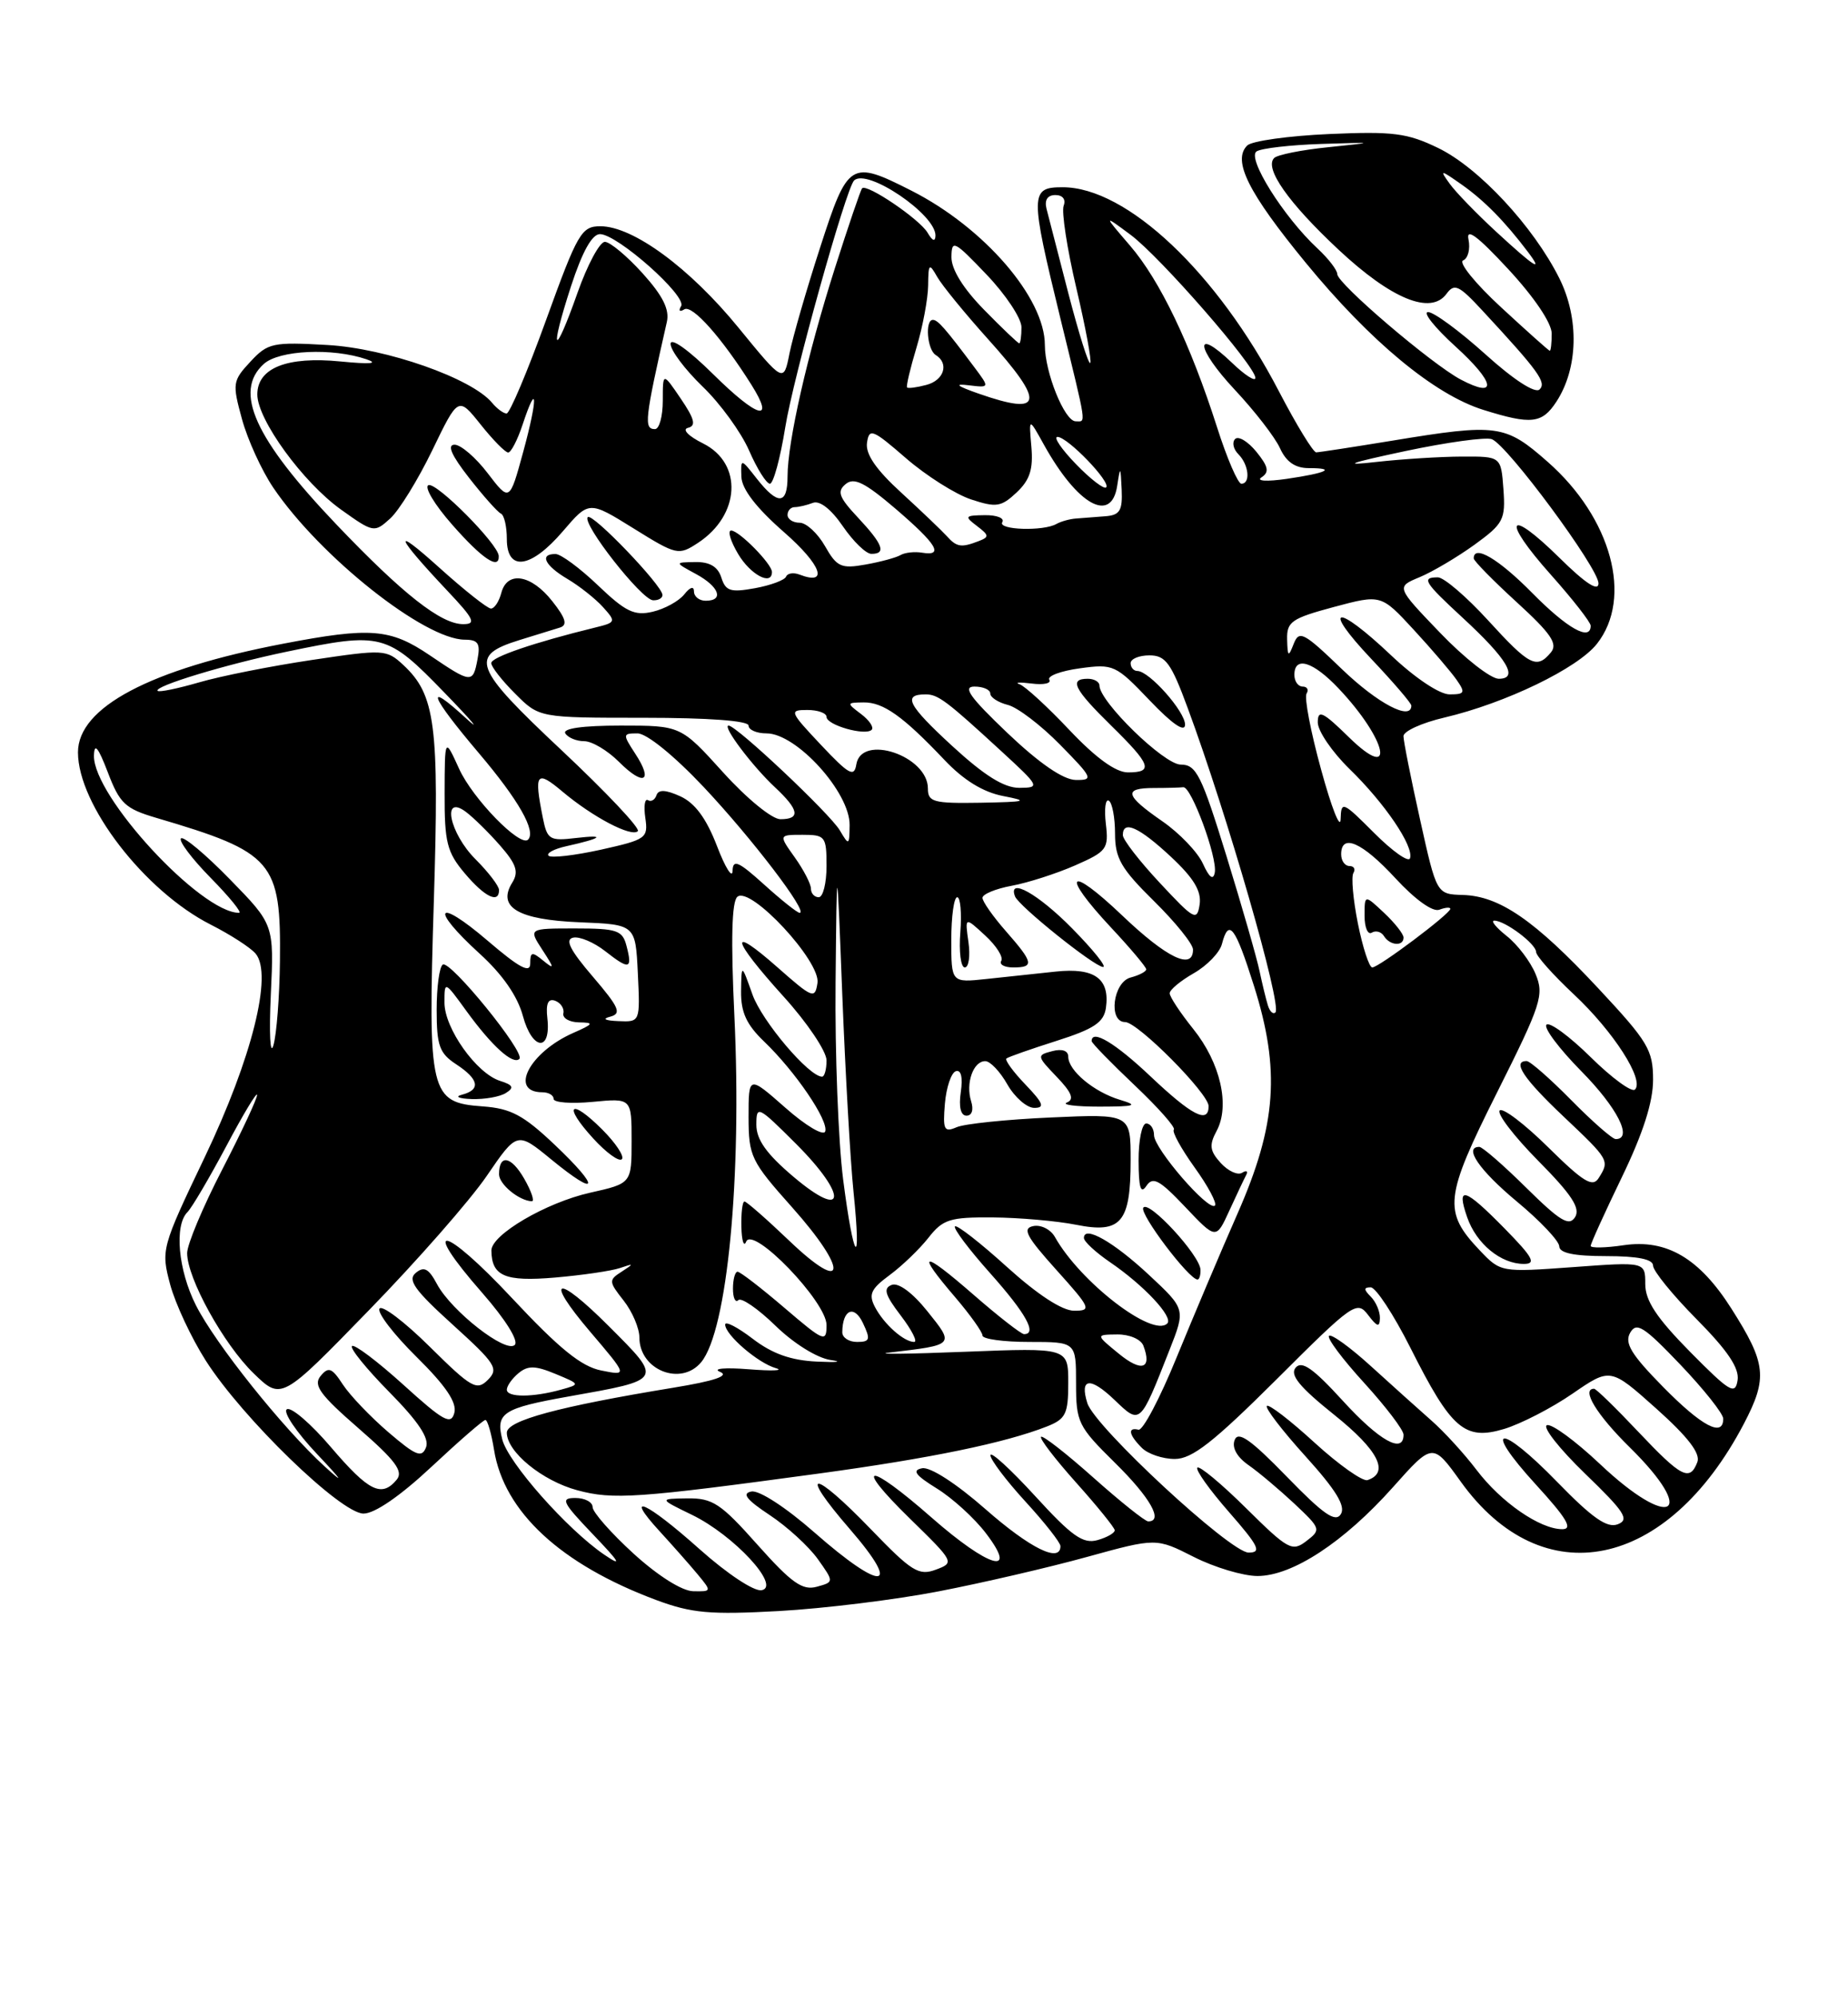 <?xml version="1.0" encoding="UTF-8" standalone="no"?>
<!DOCTYPE svg PUBLIC "-//W3C//DTD SVG 1.1//EN" "http://www.w3.org/Graphics/SVG/1.1/DTD/svg11.dtd" >
<svg xmlns="http://www.w3.org/2000/svg" xmlns:xlink="http://www.w3.org/1999/xlink" version="1.1" viewBox="0 0 237 256">
 <g >
 <path fill="currentColor"
d=" M 120.42 203.96 C 125.96 202.89 134.50 200.91 139.39 199.56 C 148.28 197.11 148.28 197.11 153.11 199.56 C 155.76 200.90 159.44 202.00 161.27 202.00 C 165.74 202.00 172.36 197.66 178.64 190.62 C 183.74 184.90 183.74 184.90 187.34 189.91 C 197.83 204.51 213.82 201.24 223.65 182.48 C 226.72 176.61 226.52 174.77 222.06 167.75 C 217.95 161.27 213.75 158.80 208.25 159.60 C 205.91 159.95 204.00 159.98 204.00 159.69 C 204.00 159.39 205.80 155.43 208.00 150.88 C 210.72 145.25 212.00 141.26 212.00 138.40 C 212.00 134.58 211.37 133.52 204.95 126.65 C 196.81 117.94 192.31 114.84 187.59 114.71 C 184.24 114.61 184.24 114.61 182.12 105.06 C 180.95 99.80 179.99 94.98 179.99 94.35 C 180.00 93.72 182.36 92.64 185.25 91.97 C 193.10 90.12 202.34 85.66 204.81 82.51 C 209.44 76.63 206.67 66.40 198.50 59.21 C 193.03 54.39 192.05 54.26 178.50 56.49 C 173.55 57.30 169.19 57.97 168.80 57.98 C 168.42 57.99 166.27 54.48 164.03 50.18 C 156.11 34.95 144.51 24.00 136.29 24.00 C 132.09 24.00 132.08 24.78 136.00 40.84 C 139.45 54.97 139.31 54.00 137.95 54.00 C 136.53 54.00 134.00 47.74 134.00 44.23 C 134.00 38.18 126.20 29.16 116.89 24.44 C 109.07 20.48 108.75 20.68 105.17 31.75 C 103.43 37.11 101.67 43.21 101.25 45.29 C 100.50 49.08 100.50 49.08 94.70 41.99 C 88.45 34.34 81.18 29.00 77.00 29.00 C 74.57 29.00 74.08 29.84 70.04 41.00 C 67.65 47.60 65.37 53.00 64.97 53.00 C 64.57 53.00 63.73 52.38 63.11 51.63 C 60.51 48.49 49.57 44.65 42.00 44.22 C 34.97 43.82 34.35 43.95 32.11 46.36 C 29.83 48.81 29.78 49.15 31.03 53.71 C 31.75 56.35 33.56 60.31 35.05 62.51 C 41.03 71.34 54.43 81.97 59.61 81.99 C 61.32 82.00 61.63 82.47 61.24 84.50 C 60.65 87.63 60.46 87.61 55.10 83.98 C 50.05 80.56 47.52 80.36 36.35 82.50 C 19.24 85.77 10.00 90.66 10.00 96.43 C 10.00 103.14 18.54 114.22 27.04 118.52 C 29.56 119.80 32.15 121.47 32.79 122.24 C 35.00 124.90 32.31 135.64 26.26 148.31 C 20.70 159.94 20.64 160.19 21.82 164.63 C 22.49 167.11 24.55 171.51 26.40 174.41 C 31.12 181.80 43.72 194.00 46.62 194.00 C 48.06 194.00 51.34 191.74 55.34 188.00 C 58.87 184.70 61.98 182.00 62.25 182.00 C 62.52 182.00 63.02 183.72 63.36 185.83 C 64.63 193.77 71.91 200.51 84.16 205.08 C 88.71 206.77 91.04 206.98 99.92 206.49 C 105.65 206.17 114.88 205.04 120.42 203.96 Z  M 199.60 51.49 C 202.40 47.21 202.55 40.82 199.98 35.67 C 196.66 29.03 189.65 21.49 184.44 18.97 C 180.48 17.05 178.66 16.82 170.45 17.18 C 165.26 17.41 160.53 18.07 159.95 18.65 C 158.02 20.58 160.08 24.69 167.45 33.67 C 175.72 43.75 183.95 50.57 190.22 52.53 C 196.39 54.46 197.76 54.30 199.60 51.49 Z  M 81.25 199.13 C 78.36 196.49 76.00 193.81 76.00 193.17 C 76.00 192.53 75.01 192.00 73.79 192.00 C 71.84 192.00 72.09 192.53 76.04 196.66 C 79.54 200.32 79.85 200.87 77.47 199.25 C 72.71 196.00 65.15 187.45 64.41 184.48 C 63.56 181.10 64.50 180.49 72.93 178.99 C 85.12 176.82 85.05 176.95 78.05 169.95 C 71.31 163.21 69.73 163.69 75.67 170.67 C 80.50 176.34 80.50 176.34 77.11 175.66 C 74.56 175.16 71.72 172.86 65.65 166.37 C 56.85 156.96 53.71 156.44 61.87 165.74 C 64.82 169.11 66.54 171.86 66.02 172.38 C 64.89 173.51 57.91 168.06 56.05 164.60 C 54.98 162.59 54.38 162.27 53.32 163.15 C 52.23 164.05 53.16 165.35 58.05 169.78 C 63.58 174.79 63.99 175.43 62.57 176.86 C 61.14 178.29 60.46 177.90 55.12 172.62 C 51.89 169.42 48.98 167.22 48.67 167.73 C 48.35 168.24 50.49 171.03 53.43 173.93 C 57.17 177.62 58.61 179.76 58.27 181.08 C 57.85 182.69 56.89 182.17 51.72 177.48 C 48.39 174.47 45.43 172.24 45.14 172.53 C 44.85 172.81 47.02 175.48 49.95 178.45 C 53.65 182.20 55.08 184.35 54.64 185.50 C 54.10 186.90 53.36 186.61 49.82 183.58 C 47.52 181.61 44.89 178.86 43.97 177.46 C 42.57 175.31 42.13 175.14 41.12 176.36 C 40.14 177.54 41.02 178.75 45.96 183.05 C 50.71 187.18 51.76 188.59 50.88 189.65 C 48.94 191.98 47.30 191.17 42.46 185.51 C 39.89 182.49 37.33 180.29 36.79 180.63 C 36.25 180.96 37.99 183.54 40.65 186.36 C 43.91 189.81 44.25 190.34 41.67 187.99 C 36.25 183.04 27.63 172.25 25.12 167.29 C 22.85 162.79 22.33 157.07 24.04 155.36 C 24.61 154.79 26.85 150.98 29.02 146.91 C 31.18 142.83 32.96 139.88 32.97 140.34 C 32.99 140.80 30.98 145.10 28.50 149.90 C 26.02 154.69 24.00 159.51 24.00 160.61 C 24.00 163.84 28.68 172.30 32.53 176.03 C 36.09 179.48 36.09 179.48 47.29 167.96 C 53.46 161.63 60.26 153.88 62.41 150.74 C 66.32 145.02 66.32 145.02 70.71 148.62 C 76.78 153.59 77.06 152.34 71.14 146.73 C 67.13 142.93 65.52 142.07 61.91 141.81 C 55.12 141.32 54.87 140.28 55.64 115.46 C 56.34 92.89 55.84 89.06 51.72 85.23 C 49.56 83.23 49.23 83.21 40.00 84.59 C 34.77 85.37 28.27 86.66 25.54 87.46 C 22.81 88.25 20.41 88.75 20.22 88.55 C 19.65 87.98 28.96 85.15 36.82 83.52 C 48.97 80.99 49.62 81.16 57.00 88.78 C 60.58 92.47 61.81 93.94 59.75 92.05 C 54.38 87.12 55.12 89.11 61.42 96.54 C 66.51 102.54 68.79 106.54 67.72 107.62 C 66.71 108.62 60.61 102.36 58.88 98.54 C 57.04 94.50 57.04 94.50 57.02 101.67 C 57.00 107.95 57.32 109.23 59.59 111.92 C 62.15 114.96 64.00 115.87 64.00 114.08 C 64.00 113.57 62.65 111.80 61.00 110.15 C 57.64 106.80 56.60 101.71 59.75 104.06 C 60.71 104.78 62.69 106.72 64.14 108.38 C 66.23 110.77 66.55 111.75 65.70 113.12 C 63.72 116.28 66.44 117.89 74.34 118.21 C 81.50 118.50 81.50 118.50 81.80 124.75 C 82.10 131.00 82.10 131.00 79.30 130.88 C 77.58 130.81 77.18 130.59 78.26 130.31 C 79.75 129.92 79.41 129.13 76.02 125.17 C 73.10 121.77 72.42 120.41 73.51 120.18 C 74.33 120.00 76.19 120.79 77.65 121.94 C 80.72 124.35 81.14 124.24 80.34 121.21 C 79.83 119.24 79.11 119.00 73.77 119.00 C 67.77 119.00 67.77 119.00 69.56 121.75 C 71.12 124.14 71.13 124.32 69.67 123.13 C 68.22 121.94 68.00 121.99 68.00 123.50 C 68.00 124.80 66.60 124.05 62.50 120.54 C 55.92 114.92 55.07 116.36 61.50 122.22 C 64.44 124.89 66.37 127.67 67.06 130.22 C 68.25 134.63 70.68 134.88 70.20 130.54 C 69.98 128.62 70.29 127.94 71.20 128.27 C 71.91 128.54 72.39 129.26 72.25 129.88 C 72.11 130.49 73.01 131.02 74.25 131.04 C 76.23 131.07 76.14 131.24 73.50 132.40 C 67.89 134.88 65.24 140.00 69.56 140.00 C 70.35 140.00 71.00 140.38 71.00 140.85 C 71.00 141.32 73.25 141.49 76.00 141.23 C 81.00 140.75 81.00 140.75 81.00 146.21 C 81.00 151.68 81.00 151.68 75.69 152.87 C 70.05 154.13 62.99 158.26 63.02 160.29 C 63.06 163.57 64.76 164.29 71.15 163.75 C 74.64 163.45 78.40 162.90 79.50 162.53 C 81.31 161.91 81.34 161.95 79.73 162.99 C 78.04 164.07 78.06 164.26 79.98 166.70 C 81.09 168.11 82.00 170.24 82.00 171.43 C 82.00 175.60 87.33 177.72 89.92 174.60 C 93.28 170.55 95.16 150.93 94.18 130.16 C 93.72 120.44 93.84 115.54 94.57 114.94 C 96.26 113.54 105.25 123.21 104.84 125.98 C 104.52 128.08 104.23 127.97 99.75 124.02 C 93.36 118.38 93.74 120.27 100.50 127.74 C 103.53 131.08 106.00 134.76 106.00 135.91 C 106.00 137.06 105.74 138.00 105.43 138.00 C 103.75 138.00 97.72 130.89 96.50 127.47 C 95.09 123.50 95.09 123.50 95.04 127.06 C 95.01 129.75 95.74 131.33 97.98 133.48 C 102.00 137.33 106.29 143.64 105.83 145.02 C 105.62 145.64 103.32 144.28 100.73 141.99 C 96.00 137.83 96.00 137.83 96.00 143.17 C 96.01 148.22 96.30 148.82 101.58 154.74 C 108.84 162.88 108.58 166.06 101.23 159.04 C 98.33 156.27 95.74 154.00 95.48 154.00 C 95.21 154.00 95.04 155.46 95.08 157.25 C 95.12 159.04 95.40 159.89 95.69 159.15 C 96.54 157.04 106.00 166.85 106.00 169.83 C 106.00 172.11 105.69 171.98 100.59 167.62 C 97.62 165.08 94.92 163.00 94.59 163.00 C 94.27 163.00 94.00 163.98 94.00 165.17 C 94.00 166.36 94.31 167.02 94.69 166.64 C 95.07 166.27 97.21 167.74 99.44 169.91 C 101.78 172.19 104.77 174.05 106.50 174.31 C 108.15 174.55 107.38 174.64 104.79 174.52 C 101.45 174.37 99.05 173.52 96.54 171.60 C 94.59 170.11 93.00 169.29 93.00 169.77 C 93.00 171.09 97.22 174.72 99.50 175.36 C 100.60 175.68 99.03 175.74 96.00 175.50 C 92.97 175.26 91.32 175.41 92.33 175.83 C 93.59 176.34 91.70 176.99 86.33 177.87 C 71.66 180.28 65.00 182.07 65.00 183.63 C 65.00 186.09 69.54 189.80 74.04 191.01 C 78.63 192.25 81.73 192.03 105.00 188.87 C 119.33 186.92 128.90 184.94 134.25 182.84 C 136.68 181.88 137.00 181.24 137.00 177.25 C 137.00 172.74 137.00 172.74 123.75 173.26 C 116.46 173.55 112.08 173.60 114.00 173.37 C 122.49 172.37 122.44 172.43 118.92 168.05 C 117.02 165.68 115.22 164.36 114.36 164.69 C 113.24 165.12 113.49 165.96 115.52 168.62 C 116.94 170.48 117.71 172.00 117.24 172.00 C 115.93 172.00 113.37 169.73 112.22 167.54 C 111.36 165.91 111.68 165.21 114.08 163.44 C 115.67 162.27 117.91 160.12 119.06 158.66 C 120.92 156.28 121.80 156.00 127.32 156.04 C 130.72 156.07 135.53 156.49 138.00 156.98 C 143.79 158.14 145.00 156.70 145.00 148.70 C 145.00 142.77 145.00 142.77 134.75 143.23 C 129.11 143.48 123.68 144.04 122.68 144.48 C 121.08 145.17 120.90 144.82 121.18 141.46 C 121.36 139.37 121.99 137.50 122.58 137.30 C 123.26 137.08 123.49 138.08 123.22 139.97 C 122.94 141.88 123.21 143.00 123.95 143.00 C 124.65 143.00 124.89 142.24 124.54 141.14 C 123.82 138.84 124.82 136.00 126.36 136.01 C 126.99 136.01 128.27 137.36 129.20 139.01 C 130.14 140.65 131.69 142.00 132.64 142.00 C 134.03 142.00 133.81 141.41 131.51 139.01 C 129.93 137.37 128.84 135.86 129.07 135.67 C 129.31 135.47 132.20 134.46 135.50 133.41 C 140.31 131.88 141.56 131.04 141.83 129.19 C 142.36 125.44 140.38 124.00 135.40 124.53 C 132.98 124.79 128.97 125.22 126.50 125.48 C 122.00 125.96 122.00 125.96 122.00 120.48 C 122.00 117.47 122.34 115.00 122.76 115.00 C 123.17 115.00 123.35 117.03 123.16 119.50 C 122.96 121.97 123.22 124.00 123.73 124.00 C 124.24 124.00 124.45 122.54 124.20 120.75 C 123.74 117.50 123.74 117.50 126.34 119.90 C 127.77 121.21 128.70 122.68 128.41 123.15 C 128.12 123.62 128.81 124.00 129.94 124.00 C 132.67 124.00 132.55 123.39 129.00 119.35 C 127.35 117.47 126.00 115.55 126.00 115.08 C 126.00 114.61 127.69 113.91 129.75 113.53 C 131.81 113.15 135.46 111.98 137.86 110.93 C 141.96 109.13 142.20 108.81 141.82 105.58 C 141.60 103.69 141.77 102.36 142.21 102.63 C 142.64 102.90 143.00 104.80 143.00 106.85 C 143.00 110.00 143.77 111.34 148.00 115.50 C 150.75 118.21 153.00 121.00 153.00 121.71 C 153.00 124.41 149.64 122.79 143.93 117.35 C 136.99 110.74 135.94 111.88 142.50 118.90 C 144.97 121.54 147.00 123.95 147.00 124.24 C 147.00 124.53 146.10 125.00 145.00 125.29 C 142.74 125.88 142.10 131.00 144.29 131.00 C 145.91 131.00 155.00 140.15 155.00 141.78 C 155.00 144.08 152.87 142.99 147.59 138.00 C 143.04 133.69 140.00 131.87 140.00 133.44 C 140.00 133.69 142.48 136.23 145.51 139.10 C 148.54 141.97 150.81 144.53 150.54 144.79 C 150.28 145.05 151.48 147.23 153.20 149.63 C 154.93 152.03 156.10 154.23 155.81 154.52 C 155.01 155.32 148.00 147.22 148.00 145.50 C 148.00 144.67 147.55 144.00 147.00 144.00 C 146.45 144.00 146.01 146.14 146.02 148.75 C 146.03 152.24 146.29 153.10 147.02 152.00 C 147.85 150.76 148.70 151.22 151.99 154.69 C 155.96 158.88 155.96 158.88 157.65 155.19 C 158.58 153.16 159.56 151.09 159.82 150.60 C 160.09 150.10 159.85 149.97 159.29 150.32 C 158.73 150.67 157.50 150.10 156.55 149.06 C 155.14 147.50 155.05 146.77 156.03 144.95 C 157.77 141.70 156.51 136.22 153.04 131.90 C 151.37 129.82 150.00 127.75 150.01 127.31 C 150.01 126.86 151.40 125.71 153.10 124.74 C 154.80 123.77 156.43 122.09 156.71 120.99 C 157.58 117.66 158.40 118.72 160.81 126.34 C 164.22 137.13 163.72 144.16 158.73 155.50 C 156.55 160.45 153.03 168.78 150.89 174.00 C 148.76 179.22 146.56 183.39 146.01 183.25 C 144.58 182.90 144.76 183.90 146.43 185.57 C 147.21 186.36 149.12 187.00 150.66 187.00 C 152.88 187.00 155.60 184.87 163.72 176.79 C 173.51 167.02 174.03 166.66 175.45 168.54 C 176.62 170.08 176.94 170.17 176.97 168.95 C 176.99 168.10 176.46 166.86 175.80 166.20 C 174.88 165.28 174.88 165.00 175.79 165.00 C 176.44 165.00 178.73 168.49 180.88 172.75 C 186.13 183.19 187.84 184.67 192.91 183.15 C 195.05 182.50 199.00 180.47 201.67 178.63 C 206.53 175.29 206.53 175.29 212.41 180.54 C 216.49 184.19 218.10 186.29 217.68 187.40 C 216.71 189.92 215.64 189.37 210.09 183.50 C 207.23 180.47 204.69 178.00 204.44 178.00 C 202.74 178.00 204.76 181.33 209.00 185.50 C 217.87 194.23 214.28 196.24 205.18 187.64 C 202.05 184.69 199.00 182.45 198.39 182.67 C 197.78 182.89 199.98 185.69 203.28 188.88 C 208.37 193.79 209.01 194.78 207.47 195.37 C 206.11 195.90 204.21 194.57 199.74 189.98 C 192.30 182.32 189.94 182.59 196.98 190.29 C 200.95 194.63 201.76 196.00 200.35 196.00 C 197.49 195.99 192.51 192.55 189.36 188.40 C 187.79 186.33 185.18 183.48 183.57 182.07 C 181.97 180.66 178.47 177.52 175.81 175.10 C 173.15 172.68 170.73 170.93 170.44 171.22 C 170.15 171.51 172.19 174.23 174.96 177.26 C 177.73 180.30 180.00 183.28 180.00 183.89 C 180.00 186.41 176.90 184.68 172.20 179.53 C 168.40 175.37 166.95 174.36 166.16 175.30 C 165.39 176.23 166.66 177.78 171.12 181.35 C 176.77 185.87 178.24 188.76 175.38 189.71 C 174.76 189.91 171.70 187.75 168.59 184.91 C 165.48 182.06 162.72 179.94 162.47 180.20 C 162.21 180.45 164.44 183.36 167.42 186.65 C 171.33 190.97 172.60 193.04 171.96 194.07 C 171.27 195.18 169.74 194.12 165.01 189.25 C 160.39 184.50 158.79 183.38 158.34 184.57 C 157.96 185.54 158.63 186.75 160.12 187.79 C 161.43 188.70 164.07 190.93 166.00 192.73 C 169.40 195.93 169.45 196.06 167.54 197.52 C 165.72 198.92 165.20 198.64 159.82 193.32 C 156.65 190.18 153.83 187.84 153.56 188.11 C 153.28 188.38 155.11 190.94 157.61 193.80 C 161.45 198.19 161.84 199.00 160.13 199.00 C 157.79 199.00 140.43 182.92 139.45 179.85 C 138.43 176.62 139.81 176.44 142.92 179.42 C 146.26 182.62 146.18 182.69 149.98 173.04 C 152.05 167.79 152.05 167.79 147.34 163.40 C 142.78 159.15 138.99 157.01 139.01 158.68 C 139.01 159.13 140.52 160.52 142.36 161.78 C 146.69 164.73 150.52 168.82 149.70 169.63 C 147.84 171.49 138.52 164.32 135.28 158.53 C 134.74 157.58 133.50 156.95 132.52 157.15 C 131.07 157.44 131.60 158.46 135.46 162.75 C 139.89 167.67 140.03 168.00 137.76 168.00 C 136.22 168.00 133.08 165.95 129.13 162.38 C 125.71 159.28 122.71 156.95 122.47 157.19 C 122.23 157.44 124.27 160.15 127.02 163.23 C 131.58 168.35 133.05 171.00 131.33 171.00 C 130.96 171.00 128.03 168.72 124.83 165.93 C 118.21 160.17 117.38 160.30 122.50 166.27 C 124.42 168.52 126.00 170.73 126.00 171.18 C 126.00 171.63 128.70 172.00 132.00 172.00 C 138.00 172.00 138.00 172.00 138.00 177.29 C 138.00 182.31 138.25 182.82 143.00 187.50 C 147.52 191.95 149.25 195.01 147.25 195.00 C 146.84 194.99 143.67 192.46 140.20 189.37 C 136.74 186.29 133.73 183.94 133.51 184.16 C 133.29 184.38 135.32 187.02 138.01 190.03 C 140.71 193.04 142.93 195.79 142.96 196.13 C 142.98 196.48 141.99 197.05 140.75 197.40 C 138.90 197.92 137.47 196.91 132.77 191.77 C 129.61 188.32 127.03 185.96 127.02 186.52 C 127.01 187.08 129.03 189.75 131.50 192.45 C 133.97 195.14 136.00 197.72 136.00 198.17 C 136.00 200.38 132.11 198.46 126.37 193.42 C 122.63 190.14 119.30 187.99 118.26 188.19 C 116.92 188.45 117.38 189.07 120.14 190.78 C 122.15 192.02 124.98 194.60 126.44 196.52 C 130.69 202.08 126.82 200.96 119.46 194.50 C 111.26 187.30 109.28 187.40 116.69 194.64 C 122.40 200.22 122.44 200.29 120.01 201.19 C 117.83 202.00 116.91 201.42 111.73 196.05 C 104.20 188.24 102.24 188.20 109.00 196.00 C 115.79 203.84 113.17 204.08 104.45 196.42 C 100.79 193.21 97.36 190.98 96.37 191.17 C 95.10 191.41 95.72 192.21 98.71 194.19 C 100.95 195.67 103.72 198.21 104.88 199.83 C 106.97 202.77 106.97 202.77 104.74 203.38 C 102.91 203.88 101.51 202.89 97.15 198.00 C 92.43 192.69 91.39 192.01 88.15 192.05 C 84.50 192.10 84.50 192.10 88.74 194.16 C 94.12 196.77 100.20 203.34 97.68 203.82 C 96.72 204.01 93.29 201.74 89.74 198.58 C 82.90 192.47 79.87 191.11 84.58 196.25 C 86.22 198.04 88.41 200.51 89.44 201.75 C 91.29 203.98 91.29 204.00 88.90 203.95 C 87.47 203.93 84.37 201.97 81.25 199.13 Z  M 153.96 162.75 C 153.90 160.90 147.28 153.73 146.62 154.80 C 146.13 155.60 152.48 164.00 153.58 164.00 C 153.81 164.00 153.98 163.44 153.96 162.75 Z  M 67.23 151.08 C 65.55 148.16 64.00 147.89 64.00 150.51 C 64.00 151.79 66.56 153.90 68.20 153.97 C 68.59 153.99 68.15 152.69 67.23 151.08 Z  M 77.23 144.77 C 73.11 140.65 72.14 141.62 76.08 145.92 C 77.74 147.74 79.39 148.94 79.75 148.58 C 80.11 148.23 78.97 146.51 77.23 144.77 Z  M 143.64 140.97 C 140.30 139.97 137.00 137.22 137.00 135.44 C 137.00 134.67 136.21 134.39 134.94 134.73 C 132.94 135.25 132.96 135.35 135.52 138.02 C 137.45 140.03 137.80 140.92 136.83 141.31 C 136.10 141.60 137.97 141.84 141.00 141.84 C 145.62 141.83 146.04 141.69 143.64 140.97 Z  M 64.88 140.09 C 65.97 139.41 65.81 139.07 64.13 138.54 C 61.10 137.58 57.00 131.81 57.00 128.51 C 57.00 125.70 57.00 125.70 59.83 129.60 C 63.10 134.10 65.80 136.53 66.61 135.72 C 67.41 134.92 57.74 123.04 56.79 123.63 C 56.35 123.90 56.00 126.51 56.00 129.44 C 56.00 134.02 56.35 135.00 58.50 136.41 C 61.43 138.33 61.69 139.67 59.25 140.31 C 58.28 140.56 58.84 140.81 60.50 140.87 C 62.15 140.92 64.12 140.58 64.88 140.09 Z  M 137.50 119.00 C 133.15 114.58 129.23 112.38 130.17 114.89 C 130.63 116.12 140.28 123.86 141.46 123.94 C 141.99 123.97 140.21 121.75 137.50 119.00 Z  M 213.27 177.75 C 209.20 173.61 208.31 172.15 209.06 170.83 C 209.87 169.40 210.81 170.00 215.51 174.92 C 218.53 178.09 221.00 181.20 221.00 181.84 C 221.00 184.27 218.25 182.81 213.27 177.75 Z  M 65.00 178.12 C 65.00 177.64 65.67 176.69 66.50 176.00 C 67.70 175.01 68.64 175.02 71.22 176.09 C 74.43 177.42 74.43 177.43 71.97 178.11 C 68.35 179.12 65.00 179.13 65.00 178.12 Z  M 216.75 173.27 C 212.45 168.91 211.00 166.72 211.00 164.58 C 211.00 161.73 211.00 161.73 201.73 162.41 C 192.50 163.08 192.45 163.07 189.80 160.29 C 185.04 155.29 185.23 153.50 192.00 140.01 C 197.67 128.70 198.05 127.53 196.93 124.84 C 196.27 123.24 194.60 121.05 193.23 119.97 C 191.86 118.88 191.14 118.00 191.64 118.00 C 193.02 118.00 197.00 120.99 197.00 122.02 C 197.00 122.51 199.17 124.95 201.83 127.44 C 206.91 132.19 210.92 138.42 209.68 139.65 C 209.28 140.05 206.72 138.18 204.00 135.50 C 201.28 132.82 198.72 130.94 198.33 131.34 C 197.94 131.73 199.95 134.41 202.81 137.31 C 207.41 141.97 209.46 146.00 207.21 146.00 C 206.78 146.00 204.21 143.75 201.50 141.00 C 198.79 138.25 196.22 136.00 195.79 136.00 C 193.89 136.00 195.38 138.25 200.50 143.09 C 206.41 148.68 206.45 148.74 205.02 151.00 C 204.25 152.23 203.06 151.50 198.56 147.06 C 195.53 144.07 192.73 141.94 192.33 142.33 C 191.94 142.73 194.16 145.63 197.27 148.78 C 201.56 153.11 202.71 154.86 202.00 156.00 C 201.24 157.22 200.09 156.53 195.75 152.25 C 192.83 149.36 190.11 147.00 189.72 147.00 C 187.66 147.00 189.72 150.00 194.53 154.00 C 197.51 156.47 199.96 159.06 199.97 159.75 C 199.99 160.61 201.88 161.00 206.00 161.00 C 210.06 161.00 212.00 161.40 212.00 162.22 C 212.00 162.89 214.51 165.98 217.59 169.09 C 221.58 173.12 223.08 175.36 222.84 176.91 C 222.54 178.84 221.84 178.42 216.75 173.27 Z  M 193.00 157.50 C 187.82 152.22 186.72 151.88 188.16 156.02 C 189.34 159.42 192.48 162.00 195.43 162.00 C 197.05 162.00 196.60 161.17 193.00 157.50 Z  M 143.50 173.52 C 140.50 171.07 140.50 171.07 143.28 171.04 C 144.83 171.02 146.31 171.65 146.63 172.47 C 147.77 175.45 146.42 175.91 143.50 173.52 Z  M 108.02 170.75 C 108.05 167.85 109.54 167.19 110.67 169.58 C 111.67 171.69 111.57 172.00 109.91 172.00 C 108.86 172.00 108.01 171.44 108.02 170.75 Z  M 108.13 151.18 C 107.51 146.33 107.07 134.97 107.16 125.93 C 107.32 109.50 107.32 109.50 108.02 127.50 C 108.41 137.40 109.05 148.76 109.46 152.75 C 110.51 162.98 109.49 161.79 108.13 151.18 Z  M 101.75 150.82 C 98.30 147.90 97.00 146.07 97.00 144.16 C 97.00 141.63 97.21 141.74 102.10 146.62 C 108.78 153.30 108.50 156.54 101.75 150.82 Z  M 34.73 127.50 C 35.15 118.50 35.15 118.50 29.47 112.69 C 26.35 109.49 23.53 107.14 23.21 107.46 C 22.89 107.78 24.60 110.06 27.02 112.52 C 29.44 114.98 31.08 117.00 30.66 117.00 C 25.75 117.00 11.93 102.04 12.05 96.85 C 12.09 95.15 12.59 95.76 13.83 99.00 C 15.35 102.99 16.06 103.65 20.02 104.82 C 35.07 109.25 36.05 110.39 35.90 123.20 C 35.85 127.77 35.47 132.62 35.06 134.00 C 34.65 135.38 34.50 132.45 34.73 127.50 Z  M 162.61 128.89 C 162.37 128.13 161.89 126.15 161.54 124.50 C 161.20 122.85 159.29 116.21 157.30 109.75 C 154.07 99.30 153.42 98.00 151.42 98.00 C 149.29 98.00 141.00 89.93 141.00 87.86 C 141.00 87.39 140.32 87.00 139.50 87.00 C 137.07 87.00 137.73 88.32 142.50 93.00 C 147.62 98.02 147.97 99.00 144.65 99.00 C 143.09 99.00 140.54 97.15 137.16 93.58 C 134.34 90.59 131.46 87.95 130.77 87.71 C 130.07 87.46 130.76 87.42 132.30 87.61 C 133.84 87.81 134.86 87.59 134.57 87.12 C 134.28 86.65 136.05 85.99 138.49 85.66 C 142.79 85.07 143.09 85.21 147.44 89.77 C 150.34 92.81 151.96 93.92 151.98 92.89 C 152.00 91.21 147.38 86.00 145.86 86.00 C 145.39 86.00 145.00 85.55 145.00 85.00 C 145.00 84.45 146.09 84.00 147.41 84.00 C 149.48 84.00 150.19 84.97 152.32 90.75 C 157.38 104.40 164.44 128.89 163.57 129.76 C 163.28 130.05 162.85 129.66 162.61 128.89 Z  M 174.15 118.39 C 173.53 115.30 173.27 112.37 173.57 111.89 C 173.87 111.40 173.64 111.00 173.06 111.00 C 172.48 111.00 172.00 110.33 172.00 109.50 C 172.00 106.76 174.70 107.95 178.96 112.57 C 181.48 115.30 183.75 116.93 184.59 116.60 C 185.36 116.31 186.00 116.25 186.00 116.49 C 186.00 117.11 176.83 124.00 175.99 124.00 C 175.60 124.00 174.77 121.47 174.15 118.39 Z  M 180.00 120.17 C 180.00 119.72 178.88 118.29 177.50 117.00 C 175.00 114.65 175.00 114.65 175.00 117.38 C 175.00 118.89 175.42 119.86 175.93 119.54 C 176.44 119.23 177.14 119.42 177.49 119.98 C 178.24 121.20 180.00 121.34 180.00 120.17 Z  M 148.75 113.17 C 146.14 110.38 144.00 107.62 144.00 107.04 C 144.00 105.07 146.08 106.01 150.14 109.79 C 153.09 112.54 154.10 114.21 153.85 115.92 C 153.52 118.10 153.16 117.90 148.75 113.17 Z  M 98.00 113.38 C 94.69 110.39 93.99 110.09 93.95 111.63 C 93.92 112.66 93.01 111.21 91.94 108.41 C 90.58 104.89 89.13 102.93 87.26 102.07 C 85.37 101.21 84.44 101.17 84.19 101.93 C 83.99 102.52 83.50 102.81 83.10 102.56 C 82.69 102.31 82.54 103.33 82.76 104.83 C 83.14 107.43 82.88 107.61 77.05 108.91 C 73.68 109.65 70.67 110.00 70.35 109.68 C 70.03 109.36 71.05 108.81 72.63 108.46 C 77.22 107.44 77.80 106.95 73.86 107.41 C 70.47 107.81 70.18 107.63 69.61 104.79 C 68.47 99.08 68.79 98.65 72.12 101.45 C 76.03 104.74 80.99 107.34 81.80 106.53 C 82.14 106.19 77.74 101.53 72.02 96.16 C 60.65 85.49 60.11 84.05 66.68 82.02 C 68.78 81.38 71.10 80.66 71.83 80.43 C 72.81 80.11 72.55 79.23 70.83 77.06 C 68.12 73.62 65.04 73.13 64.29 76.00 C 64.00 77.10 63.41 78.00 62.96 78.00 C 62.52 78.00 59.54 75.64 56.33 72.75 C 50.17 67.20 50.68 68.63 57.40 75.75 C 60.80 79.35 61.11 80.00 59.40 80.00 C 56.56 80.00 51.66 76.15 43.14 67.22 C 32.64 56.21 29.92 50.19 33.83 46.65 C 35.80 44.87 42.62 44.56 47.00 46.05 C 48.63 46.61 47.47 46.70 43.67 46.33 C 36.82 45.65 33.00 47.16 33.00 50.56 C 33.00 53.79 38.85 61.83 43.74 65.32 C 47.90 68.29 48.01 68.30 50.04 66.46 C 51.18 65.43 53.61 61.49 55.44 57.71 C 58.77 50.82 58.77 50.82 61.64 54.41 C 63.21 56.38 64.80 58.00 65.17 58.00 C 65.54 58.00 66.37 56.39 67.02 54.43 C 68.94 48.62 68.99 51.00 67.10 57.92 C 65.35 64.32 65.35 64.32 62.55 60.66 C 61.02 58.65 59.10 57.00 58.30 57.00 C 57.30 57.00 57.90 58.36 60.16 61.25 C 61.99 63.59 63.83 65.65 64.24 65.83 C 64.66 66.02 65.00 67.48 65.00 69.08 C 65.00 73.31 68.08 72.89 72.19 68.09 C 75.54 64.18 75.54 64.18 81.24 67.72 C 86.79 71.17 87.02 71.22 89.52 69.58 C 94.94 66.02 95.29 59.39 90.17 56.84 C 88.28 55.90 87.44 55.03 88.23 54.84 C 89.30 54.58 89.08 53.71 87.31 51.10 C 85.00 47.70 85.00 47.70 85.00 51.35 C 85.00 53.36 84.55 55.00 84.00 55.00 C 82.55 55.00 82.68 53.79 85.52 41.27 C 85.89 39.67 85.00 37.90 82.40 35.02 C 80.40 32.81 78.23 31.00 77.57 31.00 C 76.91 31.00 75.33 33.94 74.06 37.54 C 71.06 46.05 70.41 45.38 73.23 36.69 C 74.68 32.25 75.93 30.00 76.95 30.01 C 79.18 30.02 88.14 37.97 87.35 39.24 C 86.98 39.84 87.16 40.02 87.76 39.65 C 88.78 39.02 92.58 43.30 96.38 49.34 C 99.45 54.23 97.17 53.60 91.48 47.98 C 88.30 44.84 86.00 43.20 86.00 44.08 C 86.00 44.91 87.85 47.37 90.11 49.55 C 92.37 51.72 95.05 55.41 96.07 57.75 C 97.09 60.09 98.29 62.00 98.74 62.00 C 99.18 62.00 100.07 58.74 100.71 54.75 C 101.72 48.44 108.49 24.18 109.53 23.14 C 111.17 21.50 120.03 27.49 119.97 30.20 C 119.95 31.03 119.58 30.89 118.96 29.83 C 117.95 28.10 111.15 23.49 110.56 24.14 C 110.37 24.34 108.80 28.96 107.06 34.41 C 103.54 45.47 101.00 56.63 101.00 61.07 C 101.00 64.70 99.77 64.79 97.07 61.37 C 95.00 58.73 95.00 58.73 95.08 61.12 C 95.14 62.69 96.99 65.10 100.55 68.21 C 105.35 72.41 106.33 75.11 102.52 73.64 C 101.75 73.35 100.99 73.47 100.81 73.91 C 100.64 74.35 98.85 75.02 96.83 75.39 C 93.69 75.96 93.06 75.77 92.51 74.03 C 92.07 72.64 91.02 72.01 89.18 72.04 C 86.50 72.08 86.50 72.08 89.25 73.57 C 92.24 75.19 92.90 77.00 90.50 77.00 C 89.67 77.00 89.00 76.46 89.00 75.81 C 89.00 75.09 88.50 75.24 87.75 76.19 C 87.06 77.05 85.24 78.05 83.70 78.41 C 81.36 78.96 80.23 78.41 76.70 75.04 C 74.39 72.83 71.94 71.02 71.25 71.01 C 69.14 70.99 69.85 72.48 72.78 74.21 C 74.30 75.11 76.35 76.73 77.32 77.80 C 79.03 79.70 79.00 79.78 76.30 80.44 C 68.50 82.35 63.00 84.23 63.00 84.99 C 63.00 85.46 64.38 87.23 66.08 88.92 C 69.15 92.00 69.15 92.00 82.58 92.00 C 90.86 92.00 96.00 92.38 96.00 93.00 C 96.00 93.55 97.04 94.00 98.31 94.00 C 102.15 94.00 109.02 101.58 108.96 105.76 C 108.93 108.38 108.87 108.41 107.71 106.44 C 106.45 104.30 94.45 93.00 93.44 93.00 C 92.57 93.00 96.46 98.18 99.40 100.92 C 102.49 103.81 102.69 105.00 100.08 105.00 C 99.01 105.00 95.78 102.36 92.74 99.00 C 87.31 93.00 87.31 93.00 79.60 93.00 C 74.71 93.00 72.11 93.37 72.50 94.00 C 72.84 94.55 73.93 95.00 74.92 95.00 C 75.92 95.00 77.92 96.19 79.38 97.65 C 82.57 100.84 83.83 100.19 81.46 96.59 C 79.84 94.10 79.85 94.00 81.76 94.00 C 82.93 94.00 86.44 96.84 90.25 100.88 C 96.40 107.41 103.73 117.00 102.55 117.00 C 102.25 117.00 100.20 115.37 98.00 113.38 Z  M 84.96 76.25 C 84.89 74.99 75.97 65.70 75.38 66.28 C 74.59 67.08 82.27 76.88 83.75 76.94 C 84.44 76.97 84.98 76.66 84.96 76.25 Z  M 99.00 73.31 C 99.00 72.29 94.78 68.00 93.77 68.00 C 93.28 68.00 93.68 69.35 94.66 71.00 C 96.23 73.66 99.00 75.14 99.00 73.31 Z  M 63.96 71.25 C 63.88 69.73 56.03 61.82 54.96 62.18 C 54.35 62.38 55.72 64.68 58.01 67.27 C 61.84 71.63 64.06 73.11 63.96 71.25 Z  M 104.00 113.90 C 104.00 113.30 103.07 111.50 101.93 109.90 C 99.86 107.00 99.86 107.00 102.93 107.00 C 105.84 107.00 106.00 107.20 106.00 111.00 C 106.00 113.20 105.55 115.00 105.00 115.00 C 104.45 115.00 104.00 114.51 104.00 113.90 Z  M 154.27 110.70 C 153.60 109.22 151.26 106.78 149.06 105.26 C 144.26 101.94 144.03 101.00 148.00 101.00 C 149.65 101.00 151.34 100.95 151.75 100.90 C 152.77 100.76 156.16 109.94 155.79 111.85 C 155.59 112.87 155.08 112.48 154.27 110.70 Z  M 176.25 106.78 C 172.17 102.70 172.00 102.63 171.93 105.01 C 171.89 106.38 170.76 103.52 169.43 98.65 C 168.09 93.79 167.25 89.40 167.56 88.90 C 167.87 88.41 167.64 88.00 167.06 88.00 C 166.48 88.00 166.00 87.33 166.00 86.50 C 166.00 84.04 168.40 84.78 171.68 88.25 C 177.91 94.83 179.09 100.45 173.00 94.50 C 169.64 91.21 169.00 90.91 169.00 92.59 C 169.00 93.69 170.83 96.37 173.06 98.55 C 177.61 102.97 181.34 108.48 180.83 110.01 C 180.64 110.57 178.58 109.11 176.25 106.78 Z  M 119.00 101.06 C 119.00 96.88 110.46 94.01 109.82 97.98 C 109.55 99.66 108.88 99.29 105.29 95.48 C 101.25 91.19 101.18 91.00 103.54 91.00 C 104.89 91.00 106.00 91.40 106.00 91.89 C 106.00 92.94 110.98 94.35 111.79 93.54 C 112.10 93.23 111.49 92.32 110.43 91.52 C 108.55 90.10 108.56 90.06 110.74 90.03 C 113.27 90.00 115.78 91.77 121.11 97.39 C 123.58 100.00 126.07 101.53 128.65 102.03 C 132.02 102.68 131.65 102.78 125.75 102.89 C 119.69 102.99 119.00 102.80 119.00 101.06 Z  M 122.08 95.58 C 116.42 90.37 115.72 89.00 118.71 89.00 C 120.30 89.00 121.38 89.81 128.36 96.23 C 133.36 100.82 133.42 100.96 130.74 100.98 C 128.78 100.99 126.28 99.44 122.08 95.58 Z  M 129.22 93.97 C 124.39 89.37 123.41 88.00 124.97 88.00 C 126.09 88.00 127.00 88.40 127.00 88.89 C 127.00 89.38 128.01 90.04 129.25 90.35 C 130.49 90.66 133.51 92.96 135.96 95.46 C 140.15 99.72 140.27 100.00 137.96 99.97 C 136.35 99.94 133.32 97.86 129.22 93.97 Z  M 172.09 85.76 C 167.19 81.04 166.61 80.74 165.91 82.53 C 165.23 84.27 165.13 84.21 165.07 81.96 C 165.01 79.69 165.63 79.26 171.06 77.80 C 177.12 76.18 177.12 76.18 181.31 80.72 C 183.61 83.21 186.08 86.10 186.80 87.13 C 187.96 88.79 187.86 89.00 185.90 89.00 C 184.62 89.00 181.47 86.90 178.41 84.00 C 171.31 77.28 169.40 77.61 175.85 84.44 C 178.68 87.43 181.00 90.13 181.00 90.44 C 181.00 92.44 176.69 90.18 172.09 85.76 Z  M 184.69 81.11 C 179.04 75.23 179.04 75.23 182.06 73.98 C 183.72 73.29 186.89 71.41 189.10 69.82 C 192.82 67.12 193.09 66.60 192.81 62.70 C 192.50 58.50 192.50 58.50 187.50 58.52 C 184.75 58.53 179.80 58.84 176.50 59.21 C 172.01 59.72 172.94 59.37 180.21 57.82 C 185.55 56.69 190.55 56.00 191.32 56.29 C 193.35 57.07 205.00 72.82 205.00 74.77 C 205.00 75.87 203.34 74.79 200.02 71.52 C 193.32 64.92 192.48 66.47 198.88 73.65 C 201.70 76.81 204.00 79.76 204.00 80.20 C 204.00 82.25 201.00 80.56 196.50 76.00 C 192.20 71.64 189.00 69.75 189.00 71.57 C 189.00 71.89 191.49 74.42 194.52 77.19 C 198.92 81.21 199.81 82.52 198.90 83.62 C 197.08 85.81 196.16 85.34 190.83 79.50 C 188.06 76.47 185.17 74.00 184.40 74.00 C 182.25 74.00 182.64 74.62 187.57 79.17 C 193.32 84.47 194.82 87.00 192.21 87.00 C 191.18 87.00 187.80 84.35 184.69 81.11 Z  M 105.80 69.99 C 104.86 68.35 103.40 67.00 102.55 67.00 C 101.70 67.00 101.00 66.55 101.00 66.00 C 101.00 65.45 101.41 65.00 101.92 65.00 C 102.42 65.00 103.48 64.75 104.26 64.45 C 105.13 64.12 106.60 65.27 108.09 67.45 C 109.42 69.39 111.06 70.99 111.75 70.99 C 113.70 71.00 113.24 69.77 110.03 66.34 C 107.59 63.74 107.31 62.99 108.45 62.05 C 109.52 61.15 110.89 61.83 114.84 65.20 C 120.16 69.76 121.10 71.31 118.25 70.84 C 117.29 70.68 116.05 70.82 115.50 71.14 C 114.95 71.47 112.92 72.02 111.00 72.36 C 107.87 72.92 107.32 72.67 105.80 69.99 Z  M 121.42 68.71 C 120.82 68.05 118.21 65.55 115.61 63.17 C 112.34 60.19 110.98 58.20 111.19 56.75 C 111.47 54.84 111.90 55.01 116.20 58.74 C 118.79 60.98 122.54 63.35 124.53 64.01 C 127.77 65.08 128.39 64.98 130.38 63.12 C 132.08 61.52 132.52 60.14 132.27 57.26 C 131.94 53.50 131.94 53.50 133.88 57.00 C 138.19 64.75 142.54 67.17 143.28 62.25 C 143.67 59.69 143.71 59.73 143.85 62.75 C 143.97 65.45 143.62 66.03 141.75 66.17 C 140.51 66.27 138.82 66.39 138.00 66.46 C 137.17 66.52 136.05 66.84 135.50 67.15 C 133.83 68.12 127.92 67.93 128.54 66.93 C 128.86 66.42 127.85 66.01 126.31 66.03 C 123.74 66.06 123.65 66.18 125.28 67.41 C 126.88 68.63 126.90 68.83 125.45 69.38 C 123.26 70.22 122.68 70.12 121.42 68.71 Z  M 137.99 59.49 C 136.13 57.57 135.06 56.00 135.62 56.00 C 136.91 56.00 142.52 61.82 141.86 62.47 C 141.59 62.75 139.84 61.40 137.99 59.49 Z  M 156.08 54.75 C 152.66 44.08 148.77 35.95 144.91 31.47 C 141.50 27.50 141.50 27.50 145.00 30.10 C 148.78 32.91 160.99 46.90 161.00 48.44 C 161.00 48.95 159.65 48.09 158.01 46.51 C 153.06 41.77 153.34 44.59 158.35 49.95 C 160.91 52.68 163.53 56.06 164.16 57.46 C 164.95 59.20 166.11 60.00 167.83 60.00 C 171.46 60.00 170.18 60.62 165.00 61.38 C 162.43 61.75 161.05 61.66 161.79 61.18 C 162.81 60.51 162.67 59.81 161.13 57.91 C 160.05 56.59 158.83 55.84 158.40 56.27 C 157.98 56.69 158.17 57.57 158.82 58.22 C 160.16 59.56 160.41 62.00 159.20 62.00 C 158.76 62.00 157.35 58.74 156.08 54.75 Z  M 125.50 50.45 C 122.70 49.47 122.32 49.15 124.21 49.38 C 126.93 49.71 126.93 49.71 124.98 47.10 C 121.23 42.09 120.27 41.00 119.64 41.00 C 118.60 41.00 118.91 44.83 120.00 45.50 C 121.75 46.58 121.08 48.75 118.79 49.34 C 117.58 49.66 116.47 49.81 116.33 49.66 C 116.19 49.52 116.73 47.22 117.54 44.54 C 118.34 41.87 119.01 38.29 119.03 36.59 C 119.06 33.77 119.16 33.67 120.20 35.50 C 120.83 36.60 123.74 40.16 126.67 43.42 C 134.11 51.68 133.83 53.36 125.50 50.45 Z  M 137.04 37.70 C 135.73 32.64 134.46 27.71 134.21 26.75 C 133.93 25.63 134.34 25.00 135.35 25.00 C 136.29 25.00 136.72 25.56 136.41 26.37 C 136.12 27.13 136.85 31.89 138.04 36.94 C 139.23 42.00 140.03 46.31 139.82 46.52 C 139.60 46.73 138.36 42.76 137.04 37.70 Z  M 126.21 39.71 C 123.53 36.98 122.01 34.53 122.02 32.96 C 122.04 30.67 122.36 30.83 126.52 35.19 C 128.99 37.77 131.00 40.81 131.00 41.94 C 131.00 43.07 130.87 44.00 130.71 44.00 C 130.55 44.00 128.52 42.07 126.21 39.71 Z  M 190.50 45.41 C 187.20 42.44 183.89 40.00 183.15 40.00 C 182.41 40.00 183.99 41.98 186.65 44.40 C 191.77 49.05 192.11 51.16 187.34 48.65 C 183.63 46.69 171.50 36.35 171.50 35.13 C 171.50 34.62 170.36 33.14 168.97 31.85 C 164.62 27.81 159.85 20.21 161.16 19.40 C 161.80 19.00 165.52 18.58 169.41 18.45 C 176.50 18.23 176.50 18.23 170.33 18.87 C 166.94 19.21 163.82 19.84 163.41 20.25 C 162.11 21.55 165.21 25.97 171.65 31.99 C 178.44 38.34 183.50 40.41 185.51 37.66 C 186.52 36.28 187.10 36.55 190.10 39.79 C 197.33 47.59 198.37 49.03 197.44 49.92 C 196.87 50.46 194.11 48.67 190.50 45.41 Z  M 192.50 39.38 C 189.20 36.34 187.01 33.63 187.64 33.38 C 188.27 33.12 188.58 31.91 188.33 30.70 C 188.00 29.14 189.49 30.25 193.43 34.50 C 196.75 38.08 199.00 41.41 199.00 42.75 C 199.00 43.99 198.89 44.98 198.75 44.96 C 198.61 44.94 195.80 42.43 192.50 39.38 Z  M 191.91 29.73 C 189.38 27.40 186.68 24.62 185.91 23.54 C 184.59 21.71 184.70 21.72 187.50 23.69 C 190.35 25.70 192.99 28.38 195.92 32.25 C 198.01 35.01 196.86 34.29 191.91 29.73 Z "/>
</g>
</svg>